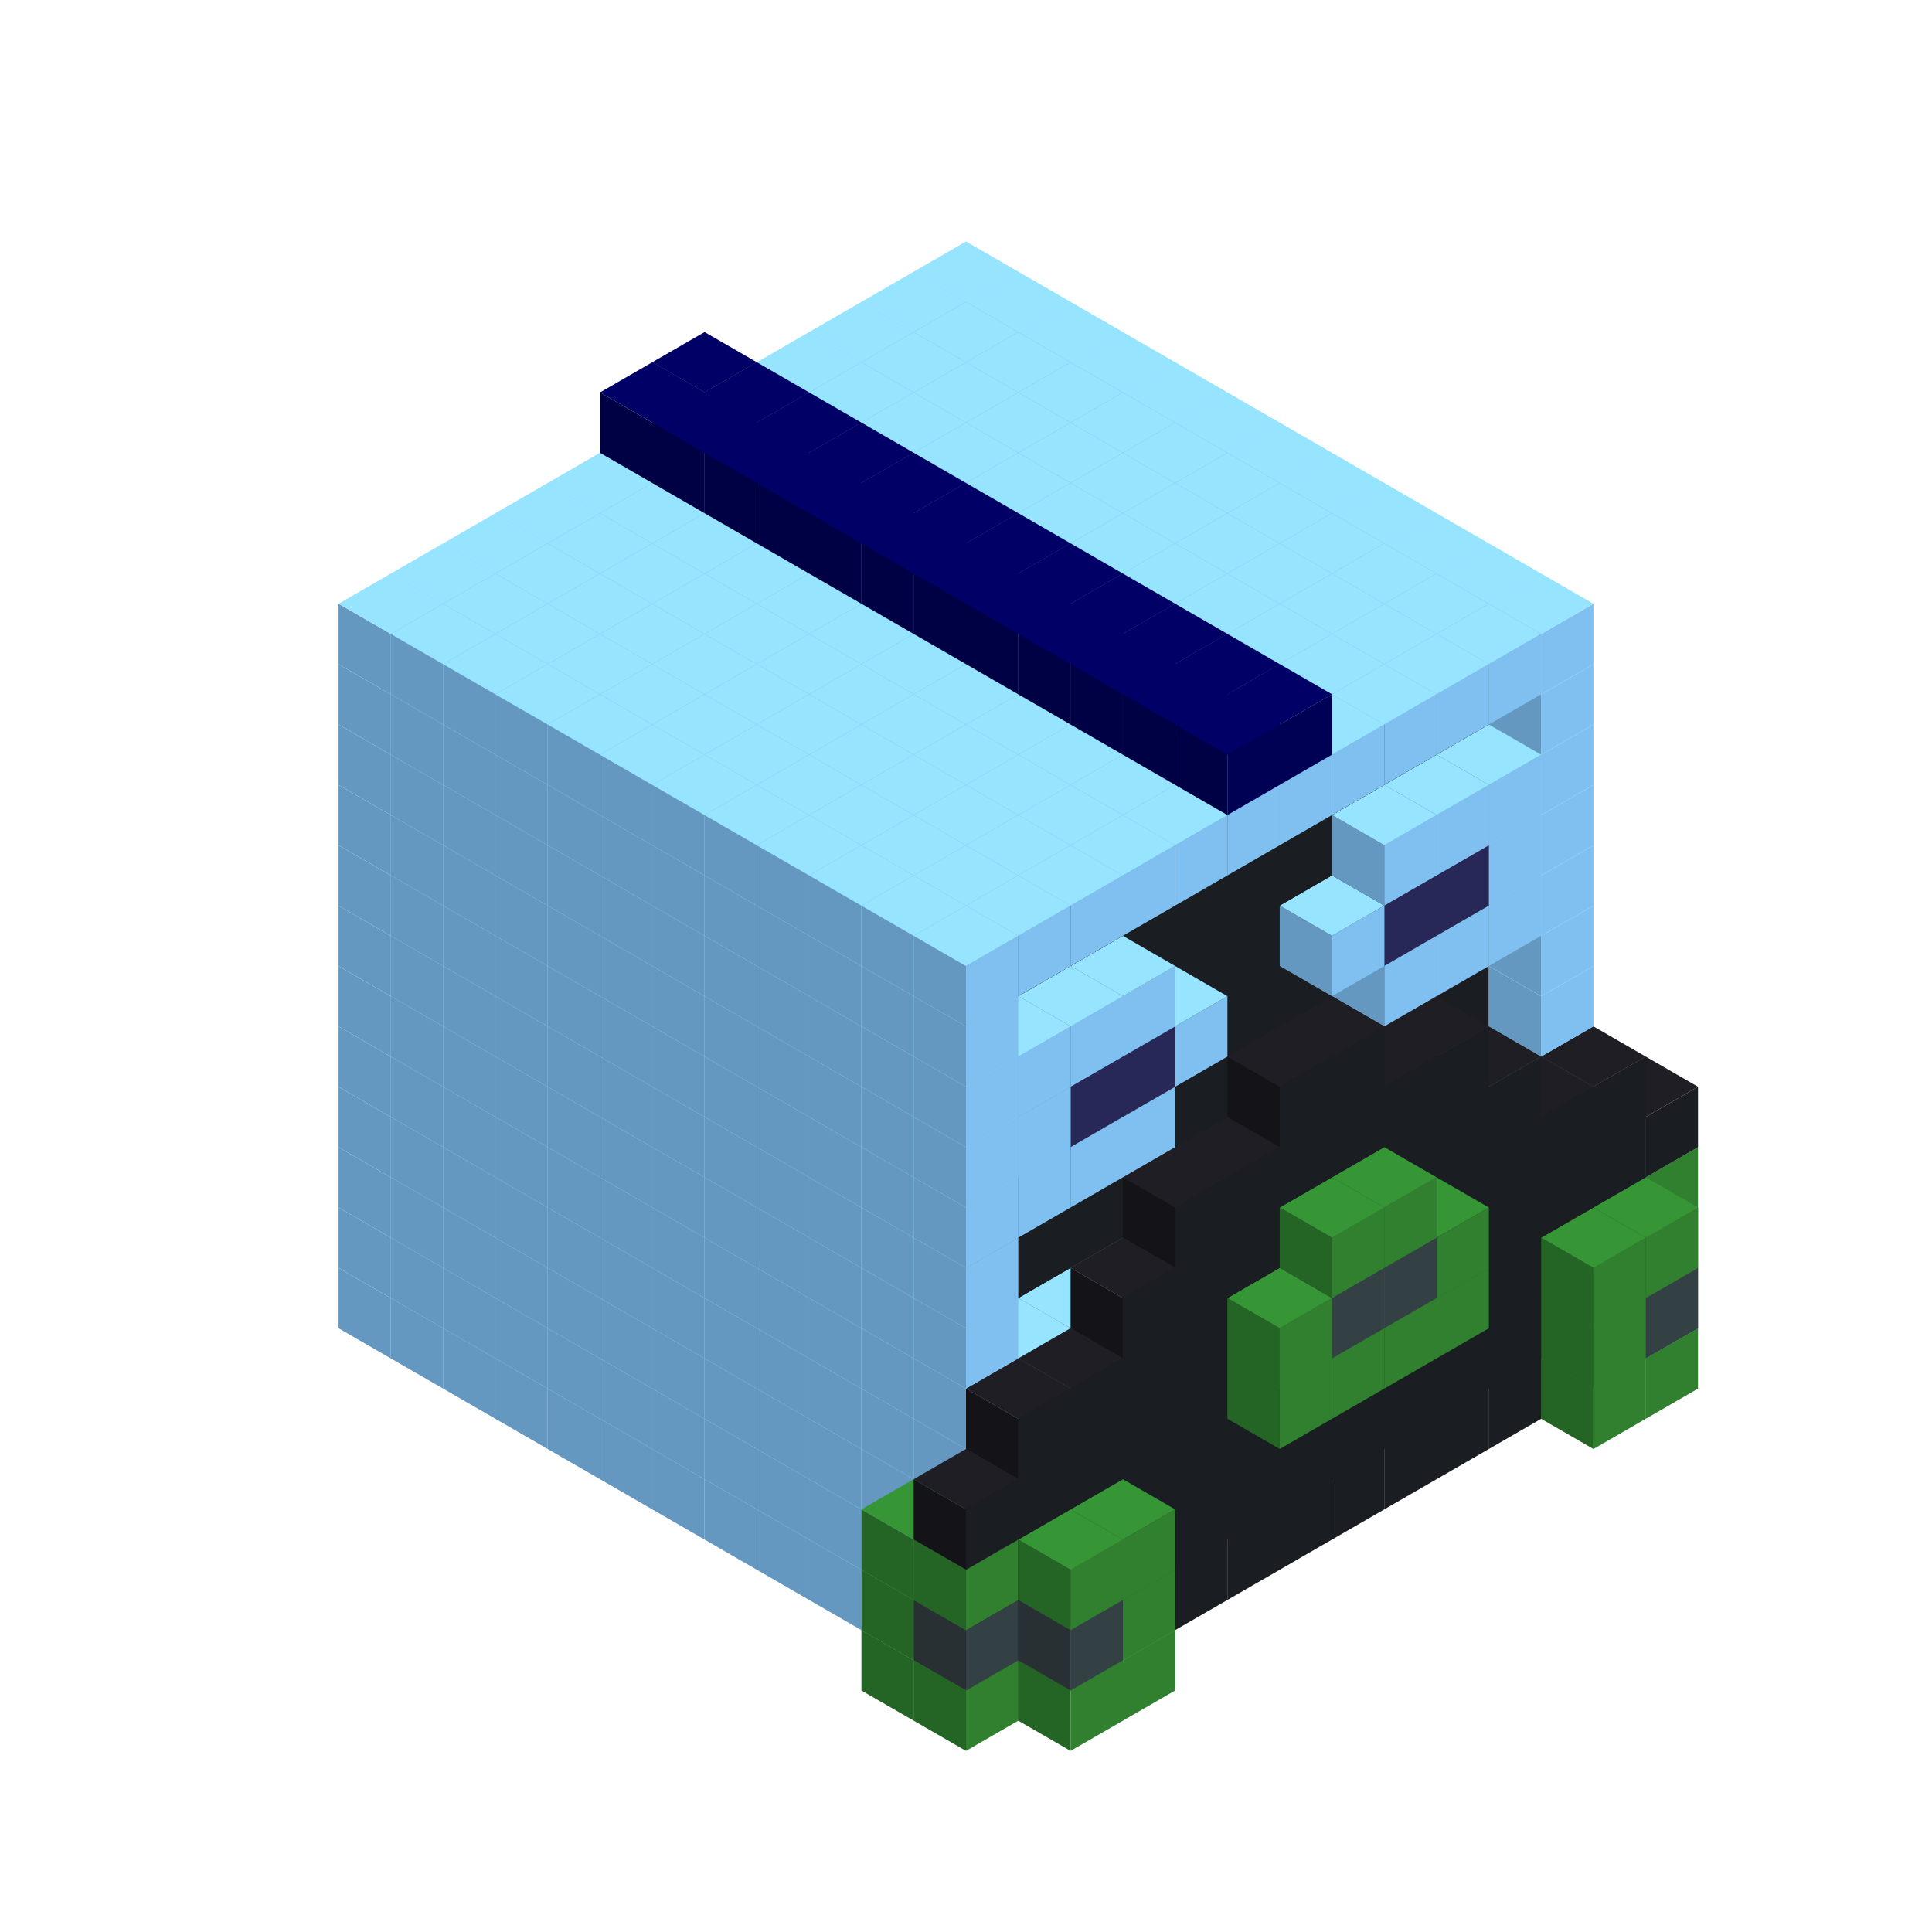 
<svg width='600' height='600' viewBox='4436371 5550000 3200000 3200000' xmlns='http://www.w3.org/2000/svg' xmlns:xlink='http://www.w3.org/1999/xlink'>
<use xlink:href='#v-0x000000de-1' transform='translate(983738,3600000)'/>
<use xlink:href='#v-0x000000de-1' transform='translate(1070341,3650000)'/>
<use xlink:href='#v-0x000000de-1' transform='translate(1156944,3700000)'/>
<use xlink:href='#v-0x000000de-1' transform='translate(1243547,3750000)'/>
<use xlink:href='#v-0x000000de-1' transform='translate(1330150,3800000)'/>
<use xlink:href='#v-0x000000de-1' transform='translate(1416753,3850000)'/>
<use xlink:href='#v-0x000000de-1' transform='translate(1503356,3900000)'/>
<use xlink:href='#v-0x000000de-1' transform='translate(1589959,3950000)'/>
<use xlink:href='#v-0x000000de-1' transform='translate(1676562,4000000)'/>
<use xlink:href='#v-0x000000de-1' transform='translate(1763165,4050000)'/>
<use xlink:href='#v-0x000000de-1' transform='translate(1849768,4100000)'/>
<use xlink:href='#v-0x000000de-5' transform='translate(2975607,3550000)'/>
<use xlink:href='#v-0x000000de-1' transform='translate(2889004,3600000)'/>
<use xlink:href='#v-0x000000de-1' transform='translate(2802401,3650000)'/>
<use xlink:href='#v-0x000000de-1' transform='translate(2715798,3700000)'/>
<use xlink:href='#v-0x000000de-1' transform='translate(2629195,3750000)'/>
<use xlink:href='#v-0x000000de-1' transform='translate(2542592,3800000)'/>
<use xlink:href='#v-0x000000de-1' transform='translate(2455989,3850000)'/>
<use xlink:href='#v-0x000000de-1' transform='translate(2369386,3900000)'/>
<use xlink:href='#v-0x000000de-1' transform='translate(2282783,3950000)'/>
<use xlink:href='#v-0x000000de-1' transform='translate(2196180,4000000)'/>
<use xlink:href='#v-0x000000de-1' transform='translate(2109577,4050000)'/>
<use xlink:href='#v-0x000000de-1' transform='translate(2022974,4100000)'/>
<use xlink:href='#v-0x000000de-1' transform='translate(1936371,4150000)'/>
<use xlink:href='#v-0x000000de-5' transform='translate(1849768,4200000)'/>
<use xlink:href='#v-0x000000de-5' transform='translate(3062210,3600000)'/>
<use xlink:href='#v-0x000000de-4' transform='translate(2975607,3650000)'/>
<use xlink:href='#v-0x000000de-4' transform='translate(2889004,3700000)'/>
<use xlink:href='#v-0x000000de-4' transform='translate(2802401,3750000)'/>
<use xlink:href='#v-0x000000de-4' transform='translate(2715798,3800000)'/>
<use xlink:href='#v-0x000000de-4' transform='translate(2629195,3850000)'/>
<use xlink:href='#v-0x000000de-4' transform='translate(2542592,3900000)'/>
<use xlink:href='#v-0x000000de-4' transform='translate(2455989,3950000)'/>
<use xlink:href='#v-0x000000de-4' transform='translate(2369386,4000000)'/>
<use xlink:href='#v-0x000000de-4' transform='translate(2282783,4050000)'/>
<use xlink:href='#v-0x000000de-4' transform='translate(2196180,4100000)'/>
<use xlink:href='#v-0x000000de-4' transform='translate(2109577,4150000)'/>
<use xlink:href='#v-0x000000de-4' transform='translate(2022974,4200000)'/>
<use xlink:href='#v-0x000000de-5' transform='translate(1936371,4250000)'/>
<use xlink:href='#v-0x000000de-5' transform='translate(3062210,3700000)'/>
<use xlink:href='#v-0x000000de-5' transform='translate(2975607,3750000)'/>
<use xlink:href='#v-0x000000de-5' transform='translate(2196180,4200000)'/>
<use xlink:href='#v-0x000000de-5' transform='translate(2109577,4250000)'/>
<use xlink:href='#v-0x000000de-1' transform='translate(983738,3500000)'/>
<use xlink:href='#v-0x000000de-1' transform='translate(1070341,3550000)'/>
<use xlink:href='#v-0x000000de-1' transform='translate(1156944,3600000)'/>
<use xlink:href='#v-0x000000de-1' transform='translate(1243547,3650000)'/>
<use xlink:href='#v-0x000000de-1' transform='translate(1330150,3700000)'/>
<use xlink:href='#v-0x000000de-1' transform='translate(1416753,3750000)'/>
<use xlink:href='#v-0x000000de-1' transform='translate(1503356,3800000)'/>
<use xlink:href='#v-0x000000de-1' transform='translate(1589959,3850000)'/>
<use xlink:href='#v-0x000000de-1' transform='translate(1676562,3900000)'/>
<use xlink:href='#v-0x000000de-1' transform='translate(1763165,3950000)'/>
<use xlink:href='#v-0x000000de-2' transform='translate(2715798,3500000)'/>
<use xlink:href='#v-0x000000de-2' transform='translate(2629195,3550000)'/>
<use xlink:href='#v-0x000000de-2' transform='translate(2542592,3600000)'/>
<use xlink:href='#v-0x000000de-2' transform='translate(2455989,3650000)'/>
<use xlink:href='#v-0x000000de-2' transform='translate(2369386,3700000)'/>
<use xlink:href='#v-0x000000de-2' transform='translate(2282783,3750000)'/>
<use xlink:href='#v-0x000000de-2' transform='translate(2196180,3800000)'/>
<use xlink:href='#v-0x000000de-2' transform='translate(2109577,3850000)'/>
<use xlink:href='#v-0x000000de-2' transform='translate(2022974,3900000)'/>
<use xlink:href='#v-0x000000de-2' transform='translate(1936371,3950000)'/>
<use xlink:href='#v-0x000000de-1' transform='translate(1849768,4000000)'/>
<use xlink:href='#v-0x000000de-5' transform='translate(2975607,3450000)'/>
<use xlink:href='#v-0x000000de-1' transform='translate(2889004,3500000)'/>
<use xlink:href='#v-0x000000de-1' transform='translate(2802401,3550000)'/>
<use xlink:href='#v-0x000000de-1' transform='translate(2022974,4000000)'/>
<use xlink:href='#v-0x000000de-1' transform='translate(1936371,4050000)'/>
<use xlink:href='#v-0x000000de-5' transform='translate(1849768,4100000)'/>
<use xlink:href='#v-0x000000de-6' transform='translate(3062210,3500000)'/>
<use xlink:href='#v-0x000000de-4' transform='translate(2975607,3550000)'/>
<use xlink:href='#v-0x000000de-4' transform='translate(2889004,3600000)'/>
<use xlink:href='#v-0x000000de-4' transform='translate(2802401,3650000)'/>
<use xlink:href='#v-0x000000de-4' transform='translate(2715798,3700000)'/>
<use xlink:href='#v-0x000000de-4' transform='translate(2629195,3750000)'/>
<use xlink:href='#v-0x000000de-4' transform='translate(2542592,3800000)'/>
<use xlink:href='#v-0x000000de-4' transform='translate(2455989,3850000)'/>
<use xlink:href='#v-0x000000de-4' transform='translate(2369386,3900000)'/>
<use xlink:href='#v-0x000000de-4' transform='translate(2282783,3950000)'/>
<use xlink:href='#v-0x000000de-4' transform='translate(2196180,4000000)'/>
<use xlink:href='#v-0x000000de-4' transform='translate(2109577,4050000)'/>
<use xlink:href='#v-0x000000de-4' transform='translate(2022974,4100000)'/>
<use xlink:href='#v-0x000000de-6' transform='translate(1936371,4150000)'/>
<use xlink:href='#v-0x000000de-6' transform='translate(3062210,3600000)'/>
<use xlink:href='#v-0x000000de-5' transform='translate(2975607,3650000)'/>
<use xlink:href='#v-0x000000de-5' transform='translate(2196180,4100000)'/>
<use xlink:href='#v-0x000000de-6' transform='translate(2109577,4150000)'/>
<use xlink:href='#v-0x000000de-1' transform='translate(983738,3400000)'/>
<use xlink:href='#v-0x000000de-1' transform='translate(1070341,3450000)'/>
<use xlink:href='#v-0x000000de-1' transform='translate(1156944,3500000)'/>
<use xlink:href='#v-0x000000de-1' transform='translate(1243547,3550000)'/>
<use xlink:href='#v-0x000000de-1' transform='translate(1330150,3600000)'/>
<use xlink:href='#v-0x000000de-1' transform='translate(1416753,3650000)'/>
<use xlink:href='#v-0x000000de-1' transform='translate(1503356,3700000)'/>
<use xlink:href='#v-0x000000de-1' transform='translate(1589959,3750000)'/>
<use xlink:href='#v-0x000000de-1' transform='translate(1676562,3800000)'/>
<use xlink:href='#v-0x000000de-1' transform='translate(1763165,3850000)'/>
<use xlink:href='#v-0x000000de-2' transform='translate(2715798,3400000)'/>
<use xlink:href='#v-0x000000de-2' transform='translate(2629195,3450000)'/>
<use xlink:href='#v-0x000000de-2' transform='translate(2542592,3500000)'/>
<use xlink:href='#v-0x000000de-2' transform='translate(2455989,3550000)'/>
<use xlink:href='#v-0x000000de-2' transform='translate(2369386,3600000)'/>
<use xlink:href='#v-0x000000de-2' transform='translate(2282783,3650000)'/>
<use xlink:href='#v-0x000000de-2' transform='translate(2196180,3700000)'/>
<use xlink:href='#v-0x000000de-2' transform='translate(2109577,3750000)'/>
<use xlink:href='#v-0x000000de-2' transform='translate(2022974,3800000)'/>
<use xlink:href='#v-0x000000de-2' transform='translate(1936371,3850000)'/>
<use xlink:href='#v-0x000000de-1' transform='translate(1849768,3900000)'/>
<use xlink:href='#v-0x000000de-5' transform='translate(2975607,3350000)'/>
<use xlink:href='#v-0x000000de-1' transform='translate(2889004,3400000)'/>
<use xlink:href='#v-0x000000de-1' transform='translate(1936371,3950000)'/>
<use xlink:href='#v-0x000000de-5' transform='translate(1849768,4000000)'/>
<use xlink:href='#v-0x000000de-5' transform='translate(3062210,3400000)'/>
<use xlink:href='#v-0x000000de-4' transform='translate(2975607,3450000)'/>
<use xlink:href='#v-0x000000de-4' transform='translate(2889004,3500000)'/>
<use xlink:href='#v-0x000000de-4' transform='translate(2802401,3550000)'/>
<use xlink:href='#v-0x000000de-4' transform='translate(2715798,3600000)'/>
<use xlink:href='#v-0x000000de-4' transform='translate(2629195,3650000)'/>
<use xlink:href='#v-0x000000de-4' transform='translate(2542592,3700000)'/>
<use xlink:href='#v-0x000000de-4' transform='translate(2455989,3750000)'/>
<use xlink:href='#v-0x000000de-4' transform='translate(2369386,3800000)'/>
<use xlink:href='#v-0x000000de-4' transform='translate(2282783,3850000)'/>
<use xlink:href='#v-0x000000de-4' transform='translate(2196180,3900000)'/>
<use xlink:href='#v-0x000000de-4' transform='translate(2109577,3950000)'/>
<use xlink:href='#v-0x000000de-4' transform='translate(2022974,4000000)'/>
<use xlink:href='#v-0x000000de-5' transform='translate(1936371,4050000)'/>
<use xlink:href='#v-0x000000de-5' transform='translate(3062210,3500000)'/>
<use xlink:href='#v-0x000000de-5' transform='translate(2975607,3550000)'/>
<use xlink:href='#v-0x000000de-5' transform='translate(2196180,4000000)'/>
<use xlink:href='#v-0x000000de-5' transform='translate(2109577,4050000)'/>
<use xlink:href='#v-0x000000de-1' transform='translate(983738,3300000)'/>
<use xlink:href='#v-0x000000de-1' transform='translate(1070341,3350000)'/>
<use xlink:href='#v-0x000000de-1' transform='translate(1156944,3400000)'/>
<use xlink:href='#v-0x000000de-1' transform='translate(1243547,3450000)'/>
<use xlink:href='#v-0x000000de-1' transform='translate(1330150,3500000)'/>
<use xlink:href='#v-0x000000de-1' transform='translate(1416753,3550000)'/>
<use xlink:href='#v-0x000000de-1' transform='translate(1503356,3600000)'/>
<use xlink:href='#v-0x000000de-1' transform='translate(1589959,3650000)'/>
<use xlink:href='#v-0x000000de-1' transform='translate(1676562,3700000)'/>
<use xlink:href='#v-0x000000de-1' transform='translate(1763165,3750000)'/>
<use xlink:href='#v-0x000000de-2' transform='translate(2715798,3300000)'/>
<use xlink:href='#v-0x000000de-2' transform='translate(2629195,3350000)'/>
<use xlink:href='#v-0x000000de-2' transform='translate(2542592,3400000)'/>
<use xlink:href='#v-0x000000de-2' transform='translate(2455989,3450000)'/>
<use xlink:href='#v-0x000000de-2' transform='translate(2369386,3500000)'/>
<use xlink:href='#v-0x000000de-2' transform='translate(2282783,3550000)'/>
<use xlink:href='#v-0x000000de-2' transform='translate(2196180,3600000)'/>
<use xlink:href='#v-0x000000de-2' transform='translate(2109577,3650000)'/>
<use xlink:href='#v-0x000000de-2' transform='translate(2022974,3700000)'/>
<use xlink:href='#v-0x000000de-2' transform='translate(1936371,3750000)'/>
<use xlink:href='#v-0x000000de-1' transform='translate(1849768,3800000)'/>
<use xlink:href='#v-0x000000de-1' transform='translate(2889004,3300000)'/>
<use xlink:href='#v-0x000000de-1' transform='translate(2802401,3350000)'/>
<use xlink:href='#v-0x000000de-1' transform='translate(2715798,3400000)'/>
<use xlink:href='#v-0x000000de-1' transform='translate(2629195,3450000)'/>
<use xlink:href='#v-0x000000de-1' transform='translate(2542592,3500000)'/>
<use xlink:href='#v-0x000000de-1' transform='translate(2455989,3550000)'/>
<use xlink:href='#v-0x000000de-1' transform='translate(2369386,3600000)'/>
<use xlink:href='#v-0x000000de-1' transform='translate(2282783,3650000)'/>
<use xlink:href='#v-0x000000de-1' transform='translate(2196180,3700000)'/>
<use xlink:href='#v-0x000000de-1' transform='translate(2109577,3750000)'/>
<use xlink:href='#v-0x000000de-1' transform='translate(2022974,3800000)'/>
<use xlink:href='#v-0x000000de-1' transform='translate(1936371,3850000)'/>
<use xlink:href='#v-0x000000de-4' transform='translate(3062210,3300000)'/>
<use xlink:href='#v-0x000000de-4' transform='translate(2975607,3350000)'/>
<use xlink:href='#v-0x000000de-4' transform='translate(2889004,3400000)'/>
<use xlink:href='#v-0x000000de-4' transform='translate(2802401,3450000)'/>
<use xlink:href='#v-0x000000de-4' transform='translate(2715798,3500000)'/>
<use xlink:href='#v-0x000000de-4' transform='translate(2629195,3550000)'/>
<use xlink:href='#v-0x000000de-4' transform='translate(2542592,3600000)'/>
<use xlink:href='#v-0x000000de-4' transform='translate(2455989,3650000)'/>
<use xlink:href='#v-0x000000de-4' transform='translate(2369386,3700000)'/>
<use xlink:href='#v-0x000000de-4' transform='translate(2282783,3750000)'/>
<use xlink:href='#v-0x000000de-4' transform='translate(2196180,3800000)'/>
<use xlink:href='#v-0x000000de-4' transform='translate(2109577,3850000)'/>
<use xlink:href='#v-0x000000de-4' transform='translate(2022974,3900000)'/>
<use xlink:href='#v-0x000000de-4' transform='translate(1936371,3950000)'/>
<use xlink:href='#v-0x000000de-5' transform='translate(2715798,3600000)'/>
<use xlink:href='#v-0x000000de-5' transform='translate(2629195,3650000)'/>
<use xlink:href='#v-0x000000de-5' transform='translate(2542592,3700000)'/>
<use xlink:href='#v-0x000000de-5' transform='translate(2455989,3750000)'/>
<use xlink:href='#v-0x000000de-1' transform='translate(983738,3200000)'/>
<use xlink:href='#v-0x000000de-1' transform='translate(1070341,3250000)'/>
<use xlink:href='#v-0x000000de-1' transform='translate(1156944,3300000)'/>
<use xlink:href='#v-0x000000de-1' transform='translate(1243547,3350000)'/>
<use xlink:href='#v-0x000000de-1' transform='translate(1330150,3400000)'/>
<use xlink:href='#v-0x000000de-1' transform='translate(1416753,3450000)'/>
<use xlink:href='#v-0x000000de-1' transform='translate(1503356,3500000)'/>
<use xlink:href='#v-0x000000de-1' transform='translate(1589959,3550000)'/>
<use xlink:href='#v-0x000000de-1' transform='translate(1676562,3600000)'/>
<use xlink:href='#v-0x000000de-1' transform='translate(1763165,3650000)'/>
<use xlink:href='#v-0x000000de-2' transform='translate(2715798,3200000)'/>
<use xlink:href='#v-0x000000de-2' transform='translate(2629195,3250000)'/>
<use xlink:href='#v-0x000000de-2' transform='translate(2542592,3300000)'/>
<use xlink:href='#v-0x000000de-2' transform='translate(2455989,3350000)'/>
<use xlink:href='#v-0x000000de-2' transform='translate(2369386,3400000)'/>
<use xlink:href='#v-0x000000de-2' transform='translate(2282783,3450000)'/>
<use xlink:href='#v-0x000000de-2' transform='translate(2196180,3500000)'/>
<use xlink:href='#v-0x000000de-2' transform='translate(2109577,3550000)'/>
<use xlink:href='#v-0x000000de-2' transform='translate(2022974,3600000)'/>
<use xlink:href='#v-0x000000de-2' transform='translate(1936371,3650000)'/>
<use xlink:href='#v-0x000000de-1' transform='translate(1849768,3700000)'/>
<use xlink:href='#v-0x000000de-1' transform='translate(2889004,3200000)'/>
<use xlink:href='#v-0x000000de-1' transform='translate(2802401,3250000)'/>
<use xlink:href='#v-0x000000de-1' transform='translate(2715798,3300000)'/>
<use xlink:href='#v-0x000000de-1' transform='translate(2629195,3350000)'/>
<use xlink:href='#v-0x000000de-1' transform='translate(2542592,3400000)'/>
<use xlink:href='#v-0x000000de-1' transform='translate(2455989,3450000)'/>
<use xlink:href='#v-0x000000de-1' transform='translate(2369386,3500000)'/>
<use xlink:href='#v-0x000000de-1' transform='translate(2282783,3550000)'/>
<use xlink:href='#v-0x000000de-1' transform='translate(2196180,3600000)'/>
<use xlink:href='#v-0x000000de-1' transform='translate(2109577,3650000)'/>
<use xlink:href='#v-0x000000de-1' transform='translate(2022974,3700000)'/>
<use xlink:href='#v-0x000000de-1' transform='translate(1936371,3750000)'/>
<use xlink:href='#v-0x000000de-4' transform='translate(2975607,3250000)'/>
<use xlink:href='#v-0x000000de-4' transform='translate(2889004,3300000)'/>
<use xlink:href='#v-0x000000de-4' transform='translate(2802401,3350000)'/>
<use xlink:href='#v-0x000000de-4' transform='translate(2715798,3400000)'/>
<use xlink:href='#v-0x000000de-4' transform='translate(2629195,3450000)'/>
<use xlink:href='#v-0x000000de-4' transform='translate(2542592,3500000)'/>
<use xlink:href='#v-0x000000de-4' transform='translate(2455989,3550000)'/>
<use xlink:href='#v-0x000000de-4' transform='translate(2369386,3600000)'/>
<use xlink:href='#v-0x000000de-4' transform='translate(2282783,3650000)'/>
<use xlink:href='#v-0x000000de-4' transform='translate(2196180,3700000)'/>
<use xlink:href='#v-0x000000de-4' transform='translate(2109577,3750000)'/>
<use xlink:href='#v-0x000000de-4' transform='translate(2022974,3800000)'/>
<use xlink:href='#v-0x000000de-5' transform='translate(2715798,3500000)'/>
<use xlink:href='#v-0x000000de-6' transform='translate(2629195,3550000)'/>
<use xlink:href='#v-0x000000de-6' transform='translate(2542592,3600000)'/>
<use xlink:href='#v-0x000000de-5' transform='translate(2455989,3650000)'/>
<use xlink:href='#v-0x000000de-1' transform='translate(983738,3100000)'/>
<use xlink:href='#v-0x000000de-1' transform='translate(1070341,3150000)'/>
<use xlink:href='#v-0x000000de-1' transform='translate(1156944,3200000)'/>
<use xlink:href='#v-0x000000de-1' transform='translate(1243547,3250000)'/>
<use xlink:href='#v-0x000000de-1' transform='translate(1330150,3300000)'/>
<use xlink:href='#v-0x000000de-1' transform='translate(1416753,3350000)'/>
<use xlink:href='#v-0x000000de-1' transform='translate(1503356,3400000)'/>
<use xlink:href='#v-0x000000de-1' transform='translate(1589959,3450000)'/>
<use xlink:href='#v-0x000000de-1' transform='translate(1676562,3500000)'/>
<use xlink:href='#v-0x000000de-1' transform='translate(1763165,3550000)'/>
<use xlink:href='#v-0x000000de-2' transform='translate(2715798,3100000)'/>
<use xlink:href='#v-0x000000de-2' transform='translate(2629195,3150000)'/>
<use xlink:href='#v-0x000000de-2' transform='translate(2542592,3200000)'/>
<use xlink:href='#v-0x000000de-2' transform='translate(2455989,3250000)'/>
<use xlink:href='#v-0x000000de-2' transform='translate(2369386,3300000)'/>
<use xlink:href='#v-0x000000de-2' transform='translate(2282783,3350000)'/>
<use xlink:href='#v-0x000000de-2' transform='translate(2196180,3400000)'/>
<use xlink:href='#v-0x000000de-2' transform='translate(2109577,3450000)'/>
<use xlink:href='#v-0x000000de-2' transform='translate(2022974,3500000)'/>
<use xlink:href='#v-0x000000de-2' transform='translate(1936371,3550000)'/>
<use xlink:href='#v-0x000000de-1' transform='translate(1849768,3600000)'/>
<use xlink:href='#v-0x000000de-1' transform='translate(2889004,3100000)'/>
<use xlink:href='#v-0x000000de-1' transform='translate(1936371,3650000)'/>
<use xlink:href='#v-0x000000de-4' transform='translate(2802401,3250000)'/>
<use xlink:href='#v-0x000000de-4' transform='translate(2715798,3300000)'/>
<use xlink:href='#v-0x000000de-4' transform='translate(2629195,3350000)'/>
<use xlink:href='#v-0x000000de-4' transform='translate(2542592,3400000)'/>
<use xlink:href='#v-0x000000de-4' transform='translate(2455989,3450000)'/>
<use xlink:href='#v-0x000000de-4' transform='translate(2369386,3500000)'/>
<use xlink:href='#v-0x000000de-4' transform='translate(2282783,3550000)'/>
<use xlink:href='#v-0x000000de-4' transform='translate(2196180,3600000)'/>
<use xlink:href='#v-0x000000de-5' transform='translate(2629195,3450000)'/>
<use xlink:href='#v-0x000000de-5' transform='translate(2542592,3500000)'/>
<use xlink:href='#v-0x000000de-1' transform='translate(983738,3000000)'/>
<use xlink:href='#v-0x000000de-1' transform='translate(1070341,3050000)'/>
<use xlink:href='#v-0x000000de-1' transform='translate(1156944,3100000)'/>
<use xlink:href='#v-0x000000de-1' transform='translate(1243547,3150000)'/>
<use xlink:href='#v-0x000000de-1' transform='translate(1330150,3200000)'/>
<use xlink:href='#v-0x000000de-1' transform='translate(1416753,3250000)'/>
<use xlink:href='#v-0x000000de-1' transform='translate(1503356,3300000)'/>
<use xlink:href='#v-0x000000de-1' transform='translate(1589959,3350000)'/>
<use xlink:href='#v-0x000000de-1' transform='translate(1676562,3400000)'/>
<use xlink:href='#v-0x000000de-1' transform='translate(1763165,3450000)'/>
<use xlink:href='#v-0x000000de-2' transform='translate(2715798,3000000)'/>
<use xlink:href='#v-0x000000de-2' transform='translate(2629195,3050000)'/>
<use xlink:href='#v-0x000000de-2' transform='translate(2542592,3100000)'/>
<use xlink:href='#v-0x000000de-2' transform='translate(2455989,3150000)'/>
<use xlink:href='#v-0x000000de-2' transform='translate(2369386,3200000)'/>
<use xlink:href='#v-0x000000de-2' transform='translate(2282783,3250000)'/>
<use xlink:href='#v-0x000000de-2' transform='translate(2196180,3300000)'/>
<use xlink:href='#v-0x000000de-2' transform='translate(2109577,3350000)'/>
<use xlink:href='#v-0x000000de-2' transform='translate(2022974,3400000)'/>
<use xlink:href='#v-0x000000de-2' transform='translate(1936371,3450000)'/>
<use xlink:href='#v-0x000000de-1' transform='translate(1849768,3500000)'/>
<use xlink:href='#v-0x000000de-1' transform='translate(2889004,3000000)'/>
<use xlink:href='#v-0x000000de-1' transform='translate(1936371,3550000)'/>
<use xlink:href='#v-0x000000de-4' transform='translate(2715798,3200000)'/>
<use xlink:href='#v-0x000000de-4' transform='translate(2629195,3250000)'/>
<use xlink:href='#v-0x000000de-4' transform='translate(2542592,3300000)'/>
<use xlink:href='#v-0x000000de-4' transform='translate(2455989,3350000)'/>
<use xlink:href='#v-0x000000de-4' transform='translate(2369386,3400000)'/>
<use xlink:href='#v-0x000000de-4' transform='translate(2282783,3450000)'/>
<use xlink:href='#v-0x000000de-1' transform='translate(983738,2900000)'/>
<use xlink:href='#v-0x000000de-1' transform='translate(1070341,2950000)'/>
<use xlink:href='#v-0x000000de-1' transform='translate(1156944,3000000)'/>
<use xlink:href='#v-0x000000de-1' transform='translate(1243547,3050000)'/>
<use xlink:href='#v-0x000000de-1' transform='translate(1330150,3100000)'/>
<use xlink:href='#v-0x000000de-1' transform='translate(1416753,3150000)'/>
<use xlink:href='#v-0x000000de-1' transform='translate(1503356,3200000)'/>
<use xlink:href='#v-0x000000de-1' transform='translate(1589959,3250000)'/>
<use xlink:href='#v-0x000000de-1' transform='translate(1676562,3300000)'/>
<use xlink:href='#v-0x000000de-1' transform='translate(1763165,3350000)'/>
<use xlink:href='#v-0x000000de-2' transform='translate(2715798,2900000)'/>
<use xlink:href='#v-0x000000de-2' transform='translate(2629195,2950000)'/>
<use xlink:href='#v-0x000000de-2' transform='translate(2542592,3000000)'/>
<use xlink:href='#v-0x000000de-2' transform='translate(2455989,3050000)'/>
<use xlink:href='#v-0x000000de-2' transform='translate(2369386,3100000)'/>
<use xlink:href='#v-0x000000de-2' transform='translate(2282783,3150000)'/>
<use xlink:href='#v-0x000000de-2' transform='translate(2196180,3200000)'/>
<use xlink:href='#v-0x000000de-2' transform='translate(2109577,3250000)'/>
<use xlink:href='#v-0x000000de-2' transform='translate(2022974,3300000)'/>
<use xlink:href='#v-0x000000de-2' transform='translate(1936371,3350000)'/>
<use xlink:href='#v-0x000000de-1' transform='translate(1849768,3400000)'/>
<use xlink:href='#v-0x000000de-1' transform='translate(2889004,2900000)'/>
<use xlink:href='#v-0x000000de-1' transform='translate(2802401,2950000)'/>
<use xlink:href='#v-0x000000de-1' transform='translate(2715798,3000000)'/>
<use xlink:href='#v-0x000000de-1' transform='translate(2629195,3050000)'/>
<use xlink:href='#v-0x000000de-1' transform='translate(2196180,3300000)'/>
<use xlink:href='#v-0x000000de-1' transform='translate(2109577,3350000)'/>
<use xlink:href='#v-0x000000de-1' transform='translate(2022974,3400000)'/>
<use xlink:href='#v-0x000000de-1' transform='translate(1936371,3450000)'/>
<use xlink:href='#v-0x000000de-4' transform='translate(2542592,3200000)'/>
<use xlink:href='#v-0x000000de-4' transform='translate(2455989,3250000)'/>
<use xlink:href='#v-0x000000de-1' transform='translate(983738,2800000)'/>
<use xlink:href='#v-0x000000de-1' transform='translate(1070341,2850000)'/>
<use xlink:href='#v-0x000000de-1' transform='translate(1156944,2900000)'/>
<use xlink:href='#v-0x000000de-1' transform='translate(1243547,2950000)'/>
<use xlink:href='#v-0x000000de-1' transform='translate(1330150,3000000)'/>
<use xlink:href='#v-0x000000de-1' transform='translate(1416753,3050000)'/>
<use xlink:href='#v-0x000000de-1' transform='translate(1503356,3100000)'/>
<use xlink:href='#v-0x000000de-1' transform='translate(1589959,3150000)'/>
<use xlink:href='#v-0x000000de-1' transform='translate(1676562,3200000)'/>
<use xlink:href='#v-0x000000de-1' transform='translate(1763165,3250000)'/>
<use xlink:href='#v-0x000000de-2' transform='translate(2715798,2800000)'/>
<use xlink:href='#v-0x000000de-2' transform='translate(2629195,2850000)'/>
<use xlink:href='#v-0x000000de-2' transform='translate(2542592,2900000)'/>
<use xlink:href='#v-0x000000de-2' transform='translate(2455989,2950000)'/>
<use xlink:href='#v-0x000000de-2' transform='translate(2369386,3000000)'/>
<use xlink:href='#v-0x000000de-2' transform='translate(2282783,3050000)'/>
<use xlink:href='#v-0x000000de-2' transform='translate(2196180,3100000)'/>
<use xlink:href='#v-0x000000de-2' transform='translate(2109577,3150000)'/>
<use xlink:href='#v-0x000000de-2' transform='translate(2022974,3200000)'/>
<use xlink:href='#v-0x000000de-2' transform='translate(1936371,3250000)'/>
<use xlink:href='#v-0x000000de-1' transform='translate(1849768,3300000)'/>
<use xlink:href='#v-0x000000de-1' transform='translate(2889004,2800000)'/>
<use xlink:href='#v-0x000000de-1' transform='translate(2802401,2850000)'/>
<use xlink:href='#v-0x000000de-3' transform='translate(2715798,2900000)'/>
<use xlink:href='#v-0x000000de-3' transform='translate(2629195,2950000)'/>
<use xlink:href='#v-0x000000de-1' transform='translate(2542592,3000000)'/>
<use xlink:href='#v-0x000000de-1' transform='translate(2282783,3150000)'/>
<use xlink:href='#v-0x000000de-3' transform='translate(2196180,3200000)'/>
<use xlink:href='#v-0x000000de-3' transform='translate(2109577,3250000)'/>
<use xlink:href='#v-0x000000de-1' transform='translate(2022974,3300000)'/>
<use xlink:href='#v-0x000000de-1' transform='translate(1936371,3350000)'/>
<use xlink:href='#v-0x000000de-1' transform='translate(983738,2700000)'/>
<use xlink:href='#v-0x000000de-1' transform='translate(1070341,2750000)'/>
<use xlink:href='#v-0x000000de-1' transform='translate(1156944,2800000)'/>
<use xlink:href='#v-0x000000de-1' transform='translate(1243547,2850000)'/>
<use xlink:href='#v-0x000000de-1' transform='translate(1330150,2900000)'/>
<use xlink:href='#v-0x000000de-1' transform='translate(1416753,2950000)'/>
<use xlink:href='#v-0x000000de-1' transform='translate(1503356,3000000)'/>
<use xlink:href='#v-0x000000de-1' transform='translate(1589959,3050000)'/>
<use xlink:href='#v-0x000000de-1' transform='translate(1676562,3100000)'/>
<use xlink:href='#v-0x000000de-1' transform='translate(1763165,3150000)'/>
<use xlink:href='#v-0x000000de-2' transform='translate(2715798,2700000)'/>
<use xlink:href='#v-0x000000de-2' transform='translate(2629195,2750000)'/>
<use xlink:href='#v-0x000000de-2' transform='translate(2542592,2800000)'/>
<use xlink:href='#v-0x000000de-2' transform='translate(2455989,2850000)'/>
<use xlink:href='#v-0x000000de-2' transform='translate(2369386,2900000)'/>
<use xlink:href='#v-0x000000de-2' transform='translate(2282783,2950000)'/>
<use xlink:href='#v-0x000000de-2' transform='translate(2196180,3000000)'/>
<use xlink:href='#v-0x000000de-2' transform='translate(2109577,3050000)'/>
<use xlink:href='#v-0x000000de-2' transform='translate(2022974,3100000)'/>
<use xlink:href='#v-0x000000de-2' transform='translate(1936371,3150000)'/>
<use xlink:href='#v-0x000000de-1' transform='translate(1849768,3200000)'/>
<use xlink:href='#v-0x000000de-1' transform='translate(2889004,2700000)'/>
<use xlink:href='#v-0x000000de-1' transform='translate(2802401,2750000)'/>
<use xlink:href='#v-0x000000de-1' transform='translate(2715798,2800000)'/>
<use xlink:href='#v-0x000000de-1' transform='translate(2629195,2850000)'/>
<use xlink:href='#v-0x000000de-1' transform='translate(2196180,3100000)'/>
<use xlink:href='#v-0x000000de-1' transform='translate(2109577,3150000)'/>
<use xlink:href='#v-0x000000de-1' transform='translate(2022974,3200000)'/>
<use xlink:href='#v-0x000000de-1' transform='translate(1936371,3250000)'/>
<use xlink:href='#v-0x000000de-1' transform='translate(983738,2600000)'/>
<use xlink:href='#v-0x000000de-1' transform='translate(1070341,2650000)'/>
<use xlink:href='#v-0x000000de-1' transform='translate(1156944,2700000)'/>
<use xlink:href='#v-0x000000de-1' transform='translate(1243547,2750000)'/>
<use xlink:href='#v-0x000000de-1' transform='translate(1330150,2800000)'/>
<use xlink:href='#v-0x000000de-1' transform='translate(1416753,2850000)'/>
<use xlink:href='#v-0x000000de-1' transform='translate(1503356,2900000)'/>
<use xlink:href='#v-0x000000de-1' transform='translate(1589959,2950000)'/>
<use xlink:href='#v-0x000000de-1' transform='translate(1676562,3000000)'/>
<use xlink:href='#v-0x000000de-1' transform='translate(1763165,3050000)'/>
<use xlink:href='#v-0x000000de-2' transform='translate(2715798,2600000)'/>
<use xlink:href='#v-0x000000de-2' transform='translate(2629195,2650000)'/>
<use xlink:href='#v-0x000000de-2' transform='translate(2542592,2700000)'/>
<use xlink:href='#v-0x000000de-2' transform='translate(2455989,2750000)'/>
<use xlink:href='#v-0x000000de-2' transform='translate(2369386,2800000)'/>
<use xlink:href='#v-0x000000de-2' transform='translate(2282783,2850000)'/>
<use xlink:href='#v-0x000000de-2' transform='translate(2196180,2900000)'/>
<use xlink:href='#v-0x000000de-2' transform='translate(2109577,2950000)'/>
<use xlink:href='#v-0x000000de-2' transform='translate(2022974,3000000)'/>
<use xlink:href='#v-0x000000de-2' transform='translate(1936371,3050000)'/>
<use xlink:href='#v-0x000000de-1' transform='translate(1849768,3100000)'/>
<use xlink:href='#v-0x000000de-1' transform='translate(2889004,2600000)'/>
<use xlink:href='#v-0x000000de-1' transform='translate(1936371,3150000)'/>
<use xlink:href='#v-0x000000de-1' transform='translate(1936371,1950000)'/>
<use xlink:href='#v-0x000000de-1' transform='translate(1849768,2000000)'/>
<use xlink:href='#v-0x000000de-1' transform='translate(1763165,2050000)'/>
<use xlink:href='#v-0x000000de-1' transform='translate(1676562,2100000)'/>
<use xlink:href='#v-0x000000de-1' transform='translate(1589959,2150000)'/>
<use xlink:href='#v-0x000000de-1' transform='translate(1503356,2200000)'/>
<use xlink:href='#v-0x000000de-1' transform='translate(1416753,2250000)'/>
<use xlink:href='#v-0x000000de-1' transform='translate(1330150,2300000)'/>
<use xlink:href='#v-0x000000de-1' transform='translate(1243547,2350000)'/>
<use xlink:href='#v-0x000000de-1' transform='translate(1156944,2400000)'/>
<use xlink:href='#v-0x000000de-1' transform='translate(1070341,2450000)'/>
<use xlink:href='#v-0x000000de-1' transform='translate(983738,2500000)'/>
<use xlink:href='#v-0x000000de-1' transform='translate(2022974,2000000)'/>
<use xlink:href='#v-0x000000de-1' transform='translate(1936371,2050000)'/>
<use xlink:href='#v-0x000000de-1' transform='translate(1849768,2100000)'/>
<use xlink:href='#v-0x000000de-1' transform='translate(1763165,2150000)'/>
<use xlink:href='#v-0x000000de-1' transform='translate(1676562,2200000)'/>
<use xlink:href='#v-0x000000de-1' transform='translate(1589959,2250000)'/>
<use xlink:href='#v-0x000000de-1' transform='translate(1503356,2300000)'/>
<use xlink:href='#v-0x000000de-1' transform='translate(1416753,2350000)'/>
<use xlink:href='#v-0x000000de-1' transform='translate(1330150,2400000)'/>
<use xlink:href='#v-0x000000de-1' transform='translate(1243547,2450000)'/>
<use xlink:href='#v-0x000000de-1' transform='translate(1156944,2500000)'/>
<use xlink:href='#v-0x000000de-1' transform='translate(1070341,2550000)'/>
<use xlink:href='#v-0x000000de-1' transform='translate(2109577,2050000)'/>
<use xlink:href='#v-0x000000de-1' transform='translate(2022974,2100000)'/>
<use xlink:href='#v-0x000000de-1' transform='translate(1936371,2150000)'/>
<use xlink:href='#v-0x000000de-1' transform='translate(1849768,2200000)'/>
<use xlink:href='#v-0x000000de-1' transform='translate(1763165,2250000)'/>
<use xlink:href='#v-0x000000de-1' transform='translate(1676562,2300000)'/>
<use xlink:href='#v-0x000000de-1' transform='translate(1589959,2350000)'/>
<use xlink:href='#v-0x000000de-1' transform='translate(1503356,2400000)'/>
<use xlink:href='#v-0x000000de-1' transform='translate(1416753,2450000)'/>
<use xlink:href='#v-0x000000de-1' transform='translate(1330150,2500000)'/>
<use xlink:href='#v-0x000000de-1' transform='translate(1243547,2550000)'/>
<use xlink:href='#v-0x000000de-1' transform='translate(1156944,2600000)'/>
<use xlink:href='#v-0x000000de-1' transform='translate(2196180,2100000)'/>
<use xlink:href='#v-0x000000de-1' transform='translate(2109577,2150000)'/>
<use xlink:href='#v-0x000000de-1' transform='translate(2022974,2200000)'/>
<use xlink:href='#v-0x000000de-1' transform='translate(1936371,2250000)'/>
<use xlink:href='#v-0x000000de-1' transform='translate(1849768,2300000)'/>
<use xlink:href='#v-0x000000de-1' transform='translate(1763165,2350000)'/>
<use xlink:href='#v-0x000000de-1' transform='translate(1676562,2400000)'/>
<use xlink:href='#v-0x000000de-1' transform='translate(1589959,2450000)'/>
<use xlink:href='#v-0x000000de-1' transform='translate(1503356,2500000)'/>
<use xlink:href='#v-0x000000de-1' transform='translate(1416753,2550000)'/>
<use xlink:href='#v-0x000000de-1' transform='translate(1330150,2600000)'/>
<use xlink:href='#v-0x000000de-1' transform='translate(1243547,2650000)'/>
<use xlink:href='#v-0x000000de-1' transform='translate(2282783,2150000)'/>
<use xlink:href='#v-0x000000de-1' transform='translate(2196180,2200000)'/>
<use xlink:href='#v-0x000000de-1' transform='translate(2109577,2250000)'/>
<use xlink:href='#v-0x000000de-1' transform='translate(2022974,2300000)'/>
<use xlink:href='#v-0x000000de-1' transform='translate(1936371,2350000)'/>
<use xlink:href='#v-0x000000de-1' transform='translate(1849768,2400000)'/>
<use xlink:href='#v-0x000000de-1' transform='translate(1763165,2450000)'/>
<use xlink:href='#v-0x000000de-1' transform='translate(1676562,2500000)'/>
<use xlink:href='#v-0x000000de-1' transform='translate(1589959,2550000)'/>
<use xlink:href='#v-0x000000de-1' transform='translate(1503356,2600000)'/>
<use xlink:href='#v-0x000000de-1' transform='translate(1416753,2650000)'/>
<use xlink:href='#v-0x000000de-1' transform='translate(1330150,2700000)'/>
<use xlink:href='#v-0x000000de-1' transform='translate(2369386,2200000)'/>
<use xlink:href='#v-0x000000de-1' transform='translate(2282783,2250000)'/>
<use xlink:href='#v-0x000000de-1' transform='translate(2196180,2300000)'/>
<use xlink:href='#v-0x000000de-1' transform='translate(2109577,2350000)'/>
<use xlink:href='#v-0x000000de-1' transform='translate(2022974,2400000)'/>
<use xlink:href='#v-0x000000de-1' transform='translate(1936371,2450000)'/>
<use xlink:href='#v-0x000000de-1' transform='translate(1849768,2500000)'/>
<use xlink:href='#v-0x000000de-1' transform='translate(1763165,2550000)'/>
<use xlink:href='#v-0x000000de-1' transform='translate(1676562,2600000)'/>
<use xlink:href='#v-0x000000de-1' transform='translate(1589959,2650000)'/>
<use xlink:href='#v-0x000000de-1' transform='translate(1503356,2700000)'/>
<use xlink:href='#v-0x000000de-1' transform='translate(1416753,2750000)'/>
<use xlink:href='#v-0x000000de-1' transform='translate(2455989,2250000)'/>
<use xlink:href='#v-0x000000de-1' transform='translate(2369386,2300000)'/>
<use xlink:href='#v-0x000000de-1' transform='translate(2282783,2350000)'/>
<use xlink:href='#v-0x000000de-1' transform='translate(2196180,2400000)'/>
<use xlink:href='#v-0x000000de-1' transform='translate(2109577,2450000)'/>
<use xlink:href='#v-0x000000de-1' transform='translate(2022974,2500000)'/>
<use xlink:href='#v-0x000000de-1' transform='translate(1936371,2550000)'/>
<use xlink:href='#v-0x000000de-1' transform='translate(1849768,2600000)'/>
<use xlink:href='#v-0x000000de-1' transform='translate(1763165,2650000)'/>
<use xlink:href='#v-0x000000de-1' transform='translate(1676562,2700000)'/>
<use xlink:href='#v-0x000000de-1' transform='translate(1589959,2750000)'/>
<use xlink:href='#v-0x000000de-1' transform='translate(1503356,2800000)'/>
<use xlink:href='#v-0x000000de-1' transform='translate(2542592,2300000)'/>
<use xlink:href='#v-0x000000de-1' transform='translate(2455989,2350000)'/>
<use xlink:href='#v-0x000000de-1' transform='translate(2369386,2400000)'/>
<use xlink:href='#v-0x000000de-1' transform='translate(2282783,2450000)'/>
<use xlink:href='#v-0x000000de-1' transform='translate(2196180,2500000)'/>
<use xlink:href='#v-0x000000de-1' transform='translate(2109577,2550000)'/>
<use xlink:href='#v-0x000000de-1' transform='translate(2022974,2600000)'/>
<use xlink:href='#v-0x000000de-1' transform='translate(1936371,2650000)'/>
<use xlink:href='#v-0x000000de-1' transform='translate(1849768,2700000)'/>
<use xlink:href='#v-0x000000de-1' transform='translate(1763165,2750000)'/>
<use xlink:href='#v-0x000000de-1' transform='translate(1676562,2800000)'/>
<use xlink:href='#v-0x000000de-1' transform='translate(1589959,2850000)'/>
<use xlink:href='#v-0x000000de-1' transform='translate(2629195,2350000)'/>
<use xlink:href='#v-0x000000de-1' transform='translate(2542592,2400000)'/>
<use xlink:href='#v-0x000000de-1' transform='translate(2455989,2450000)'/>
<use xlink:href='#v-0x000000de-1' transform='translate(2369386,2500000)'/>
<use xlink:href='#v-0x000000de-1' transform='translate(2282783,2550000)'/>
<use xlink:href='#v-0x000000de-1' transform='translate(2196180,2600000)'/>
<use xlink:href='#v-0x000000de-1' transform='translate(2109577,2650000)'/>
<use xlink:href='#v-0x000000de-1' transform='translate(2022974,2700000)'/>
<use xlink:href='#v-0x000000de-1' transform='translate(1936371,2750000)'/>
<use xlink:href='#v-0x000000de-1' transform='translate(1849768,2800000)'/>
<use xlink:href='#v-0x000000de-1' transform='translate(1763165,2850000)'/>
<use xlink:href='#v-0x000000de-1' transform='translate(1676562,2900000)'/>
<use xlink:href='#v-0x000000de-1' transform='translate(2715798,2400000)'/>
<use xlink:href='#v-0x000000de-1' transform='translate(2629195,2450000)'/>
<use xlink:href='#v-0x000000de-1' transform='translate(2542592,2500000)'/>
<use xlink:href='#v-0x000000de-1' transform='translate(2455989,2550000)'/>
<use xlink:href='#v-0x000000de-1' transform='translate(2369386,2600000)'/>
<use xlink:href='#v-0x000000de-1' transform='translate(2282783,2650000)'/>
<use xlink:href='#v-0x000000de-1' transform='translate(2196180,2700000)'/>
<use xlink:href='#v-0x000000de-1' transform='translate(2109577,2750000)'/>
<use xlink:href='#v-0x000000de-1' transform='translate(2022974,2800000)'/>
<use xlink:href='#v-0x000000de-1' transform='translate(1936371,2850000)'/>
<use xlink:href='#v-0x000000de-1' transform='translate(1849768,2900000)'/>
<use xlink:href='#v-0x000000de-1' transform='translate(1763165,2950000)'/>
<use xlink:href='#v-0x000000de-1' transform='translate(2802401,2450000)'/>
<use xlink:href='#v-0x000000de-1' transform='translate(2715798,2500000)'/>
<use xlink:href='#v-0x000000de-1' transform='translate(2629195,2550000)'/>
<use xlink:href='#v-0x000000de-1' transform='translate(2542592,2600000)'/>
<use xlink:href='#v-0x000000de-1' transform='translate(2455989,2650000)'/>
<use xlink:href='#v-0x000000de-1' transform='translate(2369386,2700000)'/>
<use xlink:href='#v-0x000000de-1' transform='translate(2282783,2750000)'/>
<use xlink:href='#v-0x000000de-1' transform='translate(2196180,2800000)'/>
<use xlink:href='#v-0x000000de-1' transform='translate(2109577,2850000)'/>
<use xlink:href='#v-0x000000de-1' transform='translate(2022974,2900000)'/>
<use xlink:href='#v-0x000000de-1' transform='translate(1936371,2950000)'/>
<use xlink:href='#v-0x000000de-1' transform='translate(1849768,3000000)'/>
<use xlink:href='#v-0x000000de-1' transform='translate(2889004,2500000)'/>
<use xlink:href='#v-0x000000de-1' transform='translate(2802401,2550000)'/>
<use xlink:href='#v-0x000000de-1' transform='translate(2715798,2600000)'/>
<use xlink:href='#v-0x000000de-1' transform='translate(2629195,2650000)'/>
<use xlink:href='#v-0x000000de-1' transform='translate(2542592,2700000)'/>
<use xlink:href='#v-0x000000de-1' transform='translate(2455989,2750000)'/>
<use xlink:href='#v-0x000000de-1' transform='translate(2369386,2800000)'/>
<use xlink:href='#v-0x000000de-1' transform='translate(2282783,2850000)'/>
<use xlink:href='#v-0x000000de-1' transform='translate(2196180,2900000)'/>
<use xlink:href='#v-0x000000de-1' transform='translate(2109577,2950000)'/>
<use xlink:href='#v-0x000000de-1' transform='translate(2022974,3000000)'/>
<use xlink:href='#v-0x000000de-1' transform='translate(1936371,3050000)'/>
<use xlink:href='#v-0x000000de-7' transform='translate(1503356,2100000)'/>
<use xlink:href='#v-0x000000de-7' transform='translate(1416753,2150000)'/>
<use xlink:href='#v-0x000000de-7' transform='translate(1589959,2150000)'/>
<use xlink:href='#v-0x000000de-7' transform='translate(1503356,2200000)'/>
<use xlink:href='#v-0x000000de-7' transform='translate(1676562,2200000)'/>
<use xlink:href='#v-0x000000de-7' transform='translate(1589959,2250000)'/>
<use xlink:href='#v-0x000000de-7' transform='translate(1763165,2250000)'/>
<use xlink:href='#v-0x000000de-7' transform='translate(1676562,2300000)'/>
<use xlink:href='#v-0x000000de-7' transform='translate(1849768,2300000)'/>
<use xlink:href='#v-0x000000de-7' transform='translate(1763165,2350000)'/>
<use xlink:href='#v-0x000000de-7' transform='translate(1936371,2350000)'/>
<use xlink:href='#v-0x000000de-7' transform='translate(1849768,2400000)'/>
<use xlink:href='#v-0x000000de-7' transform='translate(2022974,2400000)'/>
<use xlink:href='#v-0x000000de-7' transform='translate(1936371,2450000)'/>
<use xlink:href='#v-0x000000de-7' transform='translate(2109577,2450000)'/>
<use xlink:href='#v-0x000000de-7' transform='translate(2022974,2500000)'/>
<use xlink:href='#v-0x000000de-7' transform='translate(2196180,2500000)'/>
<use xlink:href='#v-0x000000de-7' transform='translate(2109577,2550000)'/>
<use xlink:href='#v-0x000000de-7' transform='translate(2282783,2550000)'/>
<use xlink:href='#v-0x000000de-7' transform='translate(2196180,2600000)'/>
<use xlink:href='#v-0x000000de-7' transform='translate(2369386,2600000)'/>
<use xlink:href='#v-0x000000de-7' transform='translate(2282783,2650000)'/>
<use xlink:href='#v-0x000000de-7' transform='translate(2455989,2650000)'/>
<use xlink:href='#v-0x000000de-7' transform='translate(2369386,2700000)'/>
<defs>
<g id='v-0x000000de-1'>
<polygon points='4100000,4100000 4100000,4200000 4013397,4150000 4013397,4050000' fill='#6498c0'/>
<polygon points='4100000,4100000 4100000,4200000 4186602,4150000 4186602,4050000' fill='#80c0f0'/>
<polygon points='4100000,4100000 4013397,4050000 4100000,4000000 4186602,4050000' fill='#96e4ff'/>
</g>
<g id='v-0x000000de-2'>
<polygon points='4100000,4100000 4100000,4200000 4013397,4150000 4013397,4050000' fill='#141418'/>
<polygon points='4100000,4100000 4100000,4200000 4186602,4150000 4186602,4050000' fill='#1a1d22'/>
<polygon points='4100000,4100000 4013397,4050000 4100000,4000000 4186602,4050000' fill='#1e1e24'/>
</g>
<g id='v-0x000000de-3'>
<polygon points='4100000,4100000 4100000,4200000 4013397,4150000 4013397,4050000' fill='#202044'/>
<polygon points='4100000,4100000 4100000,4200000 4186602,4150000 4186602,4050000' fill='#282858'/>
<polygon points='4100000,4100000 4013397,4050000 4100000,4000000 4186602,4050000' fill='#303066'/>
</g>
<g id='v-0x000000de-4'>
<polygon points='4100000,4100000 4100000,4200000 4013397,4150000 4013397,4050000' fill='#141418'/>
<polygon points='4100000,4100000 4100000,4200000 4186602,4150000 4186602,4050000' fill='#1a1d22'/>
<polygon points='4100000,4100000 4013397,4050000 4100000,4000000 4186602,4050000' fill='#1e1e24'/>
</g>
<g id='v-0x000000de-5'>
<polygon points='4100000,4100000 4100000,4200000 4013397,4150000 4013397,4050000' fill='#246424'/>
<polygon points='4100000,4100000 4100000,4200000 4186602,4150000 4186602,4050000' fill='#308030'/>
<polygon points='4100000,4100000 4013397,4050000 4100000,4000000 4186602,4050000' fill='#369636'/>
</g>
<g id='v-0x000000de-6'>
<polygon points='4100000,4100000 4100000,4200000 4013397,4150000 4013397,4050000' fill='#283034'/>
<polygon points='4100000,4100000 4100000,4200000 4186602,4150000 4186602,4050000' fill='#334044'/>
<polygon points='4100000,4100000 4013397,4050000 4100000,4000000 4186602,4050000' fill='#3c484e'/>
</g>
<g id='v-0x000000de-7'>
<polygon points='4100000,4100000 4100000,4200000 4013397,4150000 4013397,4050000' fill='#000044'/>
<polygon points='4100000,4100000 4100000,4200000 4186602,4150000 4186602,4050000' fill='#000055'/>
<polygon points='4100000,4100000 4013397,4050000 4100000,4000000 4186602,4050000' fill='#000066'/>
</g>
</defs>
</svg>
